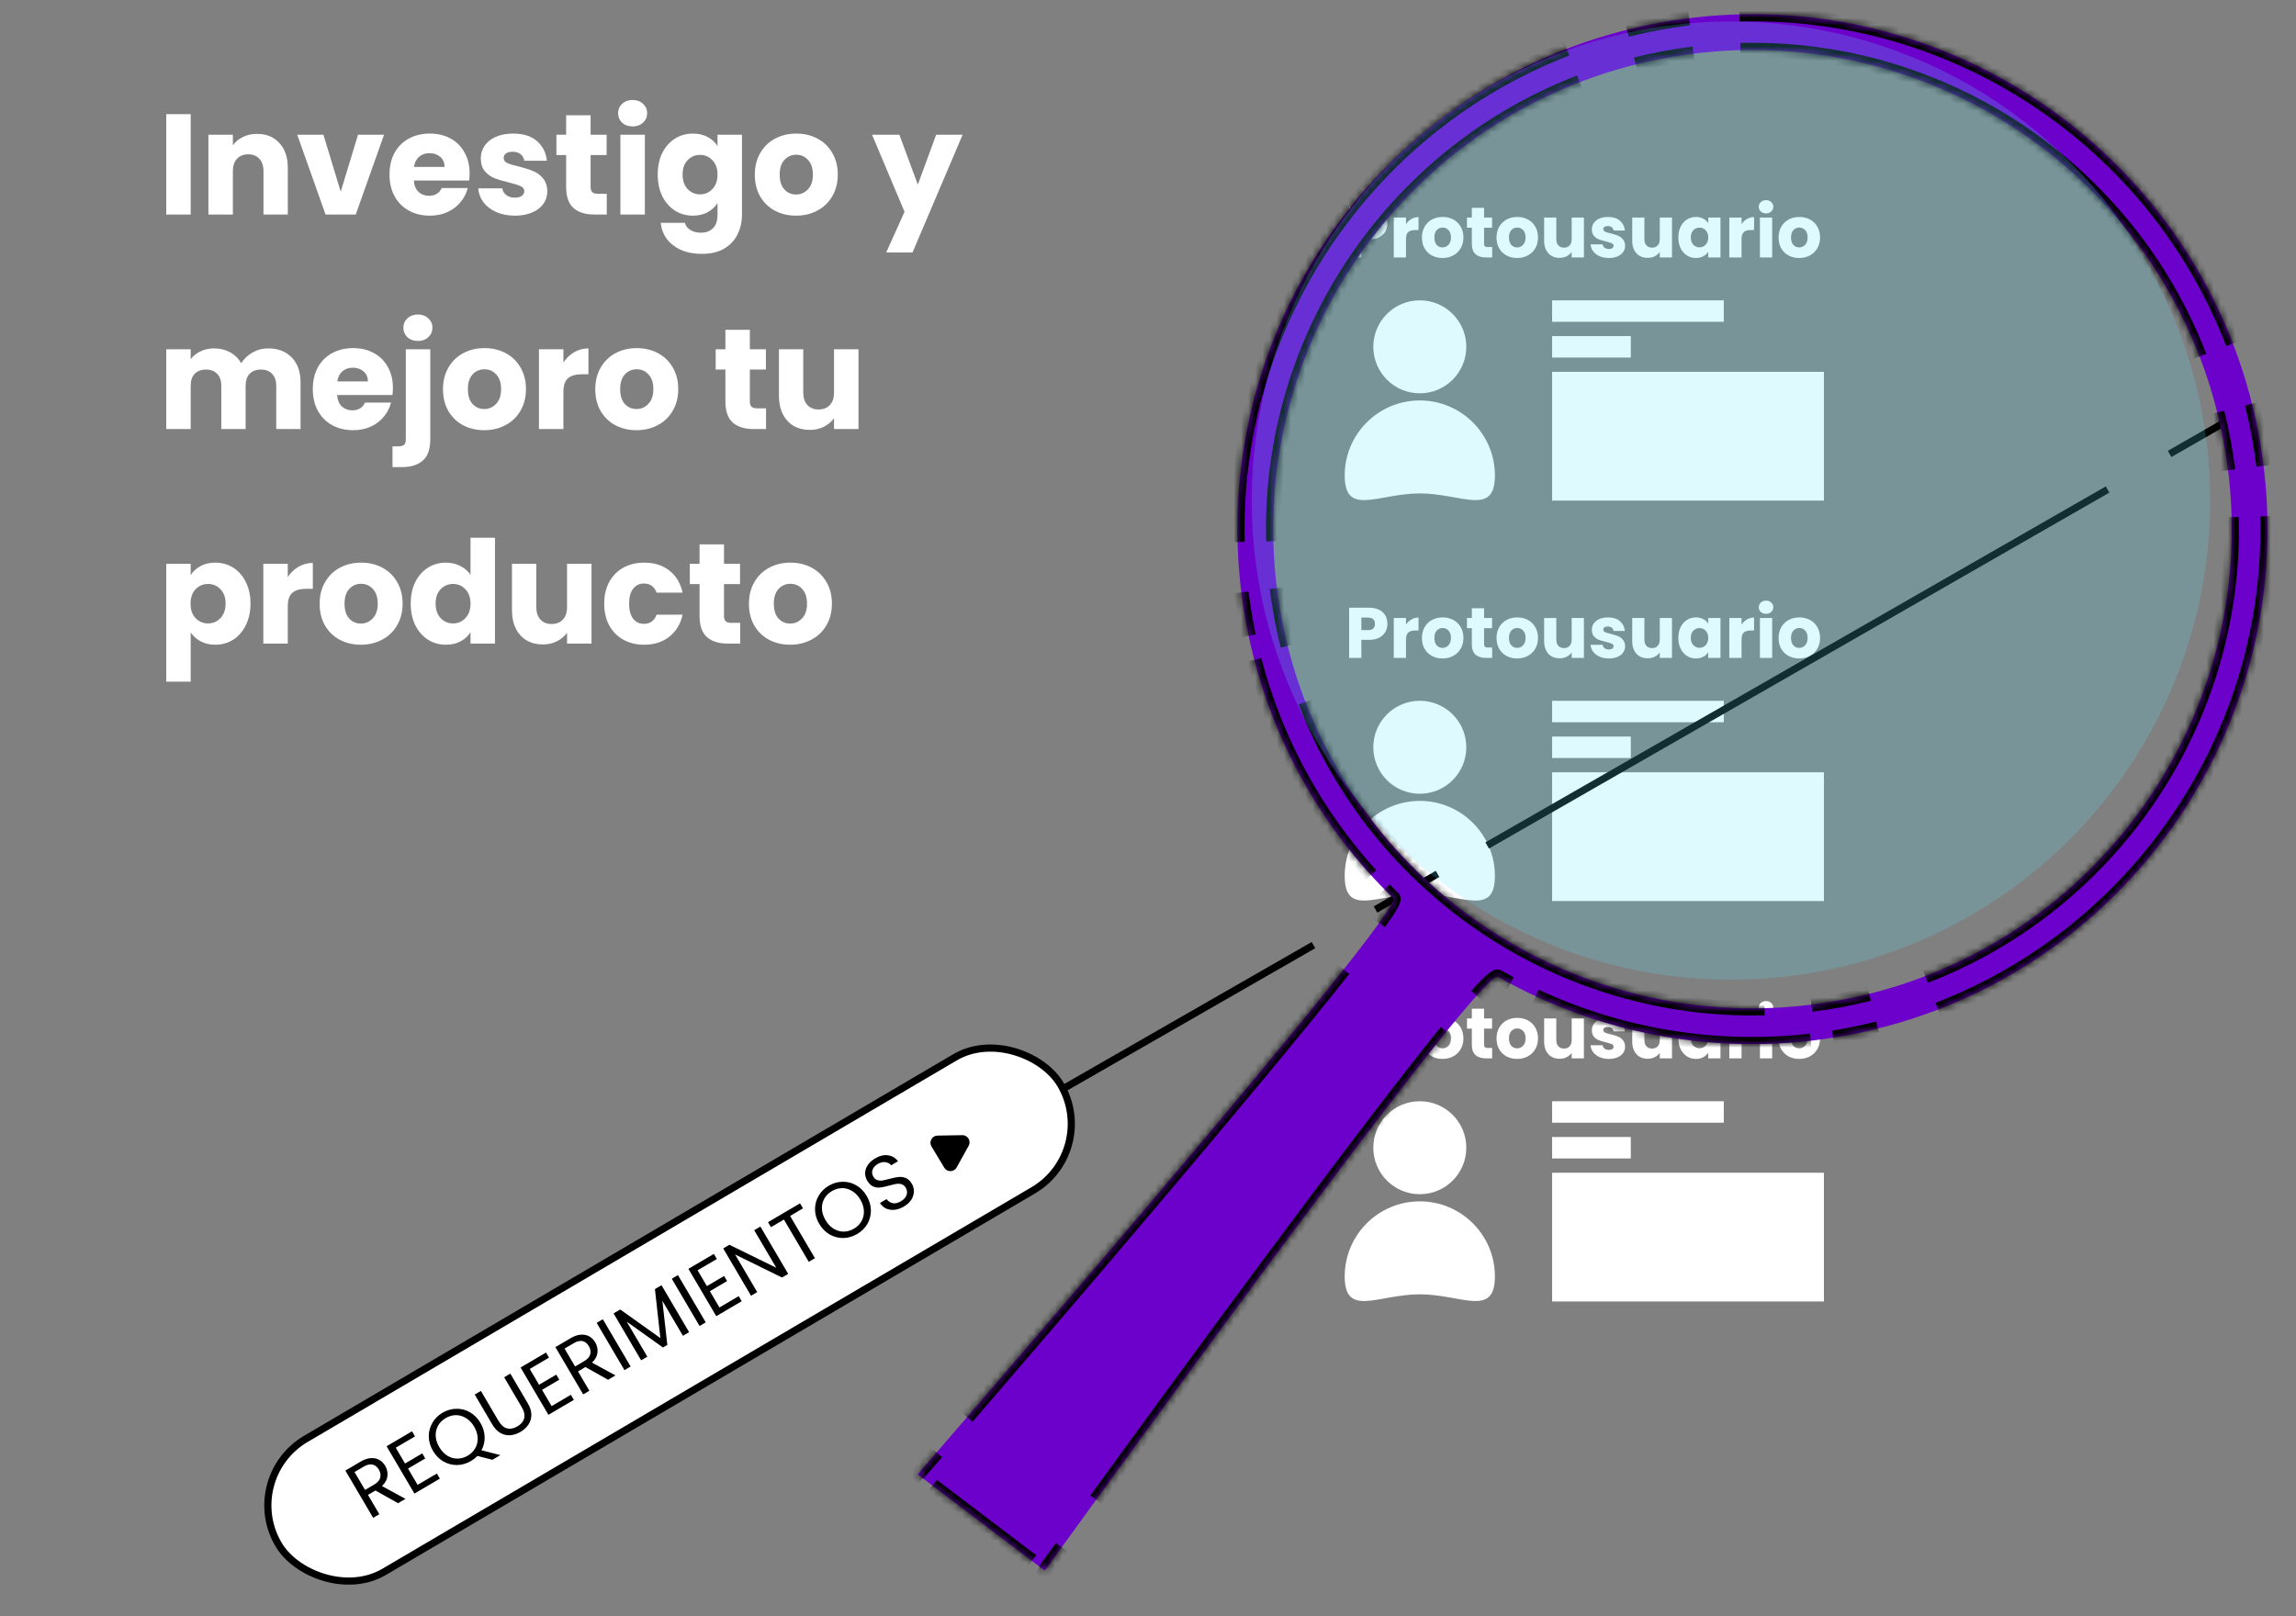 <svg width="321" height="226" viewBox="0 0 321 226" fill="none" xmlns="http://www.w3.org/2000/svg">
<rect x="0" y="0" width="321" height="226" fill="#808080" stroke="none"/>
<circle cx="198.5" cy="48.5" r="6.5" fill="white"/>
<path d="M209 66.5C209 72.299 204.299 69 198.5 69C192.701 69 188 72.299 188 66.5C188 60.701 192.701 56 198.5 56C204.299 56 209 60.701 209 66.5Z" fill="white"/>
<path d="M193.97 31.24C193.97 31.647 193.877 32.02 193.69 32.36C193.503 32.693 193.217 32.963 192.83 33.17C192.443 33.377 191.963 33.48 191.39 33.48H190.33V36H188.62V28.98H191.39C191.95 28.98 192.423 29.077 192.81 29.27C193.197 29.463 193.487 29.73 193.68 30.07C193.873 30.41 193.97 30.8 193.97 31.24ZM191.26 32.12C191.587 32.12 191.83 32.043 191.99 31.89C192.15 31.737 192.23 31.52 192.23 31.24C192.23 30.96 192.15 30.743 191.99 30.59C191.83 30.437 191.587 30.36 191.26 30.36H190.33V32.12H191.26ZM196.57 31.35C196.77 31.043 197.02 30.803 197.32 30.63C197.62 30.45 197.954 30.36 198.32 30.36V32.17H197.85C197.424 32.17 197.104 32.263 196.89 32.45C196.677 32.63 196.57 32.95 196.57 33.41V36H194.86V30.42H196.57V31.35ZM201.678 36.08C201.131 36.08 200.638 35.963 200.198 35.73C199.764 35.497 199.421 35.163 199.168 34.73C198.921 34.297 198.798 33.79 198.798 33.21C198.798 32.637 198.924 32.133 199.178 31.7C199.431 31.26 199.778 30.923 200.218 30.69C200.658 30.457 201.151 30.34 201.698 30.34C202.244 30.34 202.738 30.457 203.178 30.69C203.618 30.923 203.964 31.26 204.218 31.7C204.471 32.133 204.598 32.637 204.598 33.21C204.598 33.783 204.468 34.29 204.208 34.73C203.954 35.163 203.604 35.497 203.158 35.73C202.718 35.963 202.224 36.08 201.678 36.08ZM201.678 34.6C202.004 34.6 202.281 34.48 202.508 34.24C202.741 34 202.858 33.657 202.858 33.21C202.858 32.763 202.744 32.42 202.518 32.18C202.298 31.94 202.024 31.82 201.698 31.82C201.364 31.82 201.088 31.94 200.868 32.18C200.648 32.413 200.538 32.757 200.538 33.21C200.538 33.657 200.644 34 200.858 34.24C201.078 34.48 201.351 34.6 201.678 34.6ZM208.615 34.55V36H207.745C207.125 36 206.641 35.85 206.295 35.55C205.948 35.243 205.775 34.747 205.775 34.06V31.84H205.095V30.42H205.775V29.06H207.485V30.42H208.605V31.84H207.485V34.08C207.485 34.247 207.525 34.367 207.605 34.44C207.685 34.513 207.818 34.55 208.005 34.55H208.615ZM212.107 36.08C211.561 36.08 211.067 35.963 210.627 35.73C210.194 35.497 209.851 35.163 209.597 34.73C209.351 34.297 209.227 33.79 209.227 33.21C209.227 32.637 209.354 32.133 209.607 31.7C209.861 31.26 210.207 30.923 210.647 30.69C211.087 30.457 211.581 30.34 212.127 30.34C212.674 30.34 213.167 30.457 213.607 30.69C214.047 30.923 214.394 31.26 214.647 31.7C214.901 32.133 215.027 32.637 215.027 33.21C215.027 33.783 214.897 34.29 214.637 34.73C214.384 35.163 214.034 35.497 213.587 35.73C213.147 35.963 212.654 36.08 212.107 36.08ZM212.107 34.6C212.434 34.6 212.711 34.48 212.937 34.24C213.171 34 213.287 33.657 213.287 33.21C213.287 32.763 213.174 32.42 212.947 32.18C212.727 31.94 212.454 31.82 212.127 31.82C211.794 31.82 211.517 31.94 211.297 32.18C211.077 32.413 210.967 32.757 210.967 33.21C210.967 33.657 211.074 34 211.287 34.24C211.507 34.48 211.781 34.6 212.107 34.6ZM221.444 30.42V36H219.734V35.24C219.561 35.487 219.324 35.687 219.024 35.84C218.731 35.987 218.404 36.06 218.044 36.06C217.618 36.06 217.241 35.967 216.914 35.78C216.588 35.587 216.334 35.31 216.154 34.95C215.974 34.59 215.884 34.167 215.884 33.68V30.42H217.584V33.45C217.584 33.823 217.681 34.113 217.874 34.32C218.068 34.527 218.328 34.63 218.654 34.63C218.988 34.63 219.251 34.527 219.444 34.32C219.638 34.113 219.734 33.823 219.734 33.45V30.42H221.444ZM224.943 36.08C224.456 36.08 224.023 35.997 223.643 35.83C223.263 35.663 222.963 35.437 222.743 35.15C222.523 34.857 222.399 34.53 222.373 34.17H224.063C224.083 34.363 224.173 34.52 224.333 34.64C224.493 34.76 224.689 34.82 224.923 34.82C225.136 34.82 225.299 34.78 225.413 34.7C225.533 34.613 225.593 34.503 225.593 34.37C225.593 34.21 225.509 34.093 225.343 34.02C225.176 33.94 224.906 33.853 224.533 33.76C224.133 33.667 223.799 33.57 223.533 33.47C223.266 33.363 223.036 33.2 222.843 32.98C222.649 32.753 222.553 32.45 222.553 32.07C222.553 31.75 222.639 31.46 222.813 31.2C222.993 30.933 223.253 30.723 223.593 30.57C223.939 30.417 224.349 30.34 224.823 30.34C225.523 30.34 226.073 30.513 226.473 30.86C226.879 31.207 227.113 31.667 227.173 32.24H225.593C225.566 32.047 225.479 31.893 225.333 31.78C225.193 31.667 225.006 31.61 224.773 31.61C224.573 31.61 224.419 31.65 224.313 31.73C224.206 31.803 224.153 31.907 224.153 32.04C224.153 32.2 224.236 32.32 224.403 32.4C224.576 32.48 224.843 32.56 225.203 32.64C225.616 32.747 225.953 32.853 226.213 32.96C226.473 33.06 226.699 33.227 226.893 33.46C227.093 33.687 227.196 33.993 227.203 34.38C227.203 34.707 227.109 35 226.923 35.26C226.743 35.513 226.479 35.713 226.133 35.86C225.793 36.007 225.396 36.08 224.943 36.08ZM233.759 30.42V36H232.049V35.24C231.876 35.487 231.639 35.687 231.339 35.84C231.046 35.987 230.719 36.06 230.359 36.06C229.932 36.06 229.556 35.967 229.229 35.78C228.902 35.587 228.649 35.31 228.469 34.95C228.289 34.59 228.199 34.167 228.199 33.68V30.42H229.899V33.45C229.899 33.823 229.996 34.113 230.189 34.32C230.382 34.527 230.642 34.63 230.969 34.63C231.302 34.63 231.566 34.527 231.759 34.32C231.952 34.113 232.049 33.823 232.049 33.45V30.42H233.759ZM234.647 33.2C234.647 32.627 234.754 32.123 234.967 31.69C235.187 31.257 235.484 30.923 235.857 30.69C236.231 30.457 236.647 30.34 237.107 30.34C237.501 30.34 237.844 30.42 238.137 30.58C238.437 30.74 238.667 30.95 238.827 31.21V30.42H240.537V36H238.827V35.21C238.661 35.47 238.427 35.68 238.127 35.84C237.834 36 237.491 36.08 237.097 36.08C236.644 36.08 236.231 35.963 235.857 35.73C235.484 35.49 235.187 35.153 234.967 34.72C234.754 34.28 234.647 33.773 234.647 33.2ZM238.827 33.21C238.827 32.783 238.707 32.447 238.467 32.2C238.234 31.953 237.947 31.83 237.607 31.83C237.267 31.83 236.977 31.953 236.737 32.2C236.504 32.44 236.387 32.773 236.387 33.2C236.387 33.627 236.504 33.967 236.737 34.22C236.977 34.467 237.267 34.59 237.607 34.59C237.947 34.59 238.234 34.467 238.467 34.22C238.707 33.973 238.827 33.637 238.827 33.21ZM243.484 31.35C243.684 31.043 243.934 30.803 244.234 30.63C244.534 30.45 244.868 30.36 245.234 30.36V32.17H244.764C244.338 32.17 244.018 32.263 243.804 32.45C243.591 32.63 243.484 32.95 243.484 33.41V36H241.774V30.42H243.484V31.35ZM246.912 29.84C246.612 29.84 246.365 29.753 246.172 29.58C245.985 29.4 245.892 29.18 245.892 28.92C245.892 28.653 245.985 28.433 246.172 28.26C246.365 28.08 246.612 27.99 246.912 27.99C247.205 27.99 247.445 28.08 247.632 28.26C247.825 28.433 247.922 28.653 247.922 28.92C247.922 29.18 247.825 29.4 247.632 29.58C247.445 29.753 247.205 29.84 246.912 29.84ZM247.762 30.42V36H246.052V30.42H247.762ZM251.541 36.08C250.994 36.08 250.501 35.963 250.061 35.73C249.628 35.497 249.284 35.163 249.031 34.73C248.784 34.297 248.661 33.79 248.661 33.21C248.661 32.637 248.788 32.133 249.041 31.7C249.294 31.26 249.641 30.923 250.081 30.69C250.521 30.457 251.014 30.34 251.561 30.34C252.108 30.34 252.601 30.457 253.041 30.69C253.481 30.923 253.828 31.26 254.081 31.7C254.334 32.133 254.461 32.637 254.461 33.21C254.461 33.783 254.331 34.29 254.071 34.73C253.818 35.163 253.468 35.497 253.021 35.73C252.581 35.963 252.088 36.08 251.541 36.08ZM251.541 34.6C251.868 34.6 252.144 34.48 252.371 34.24C252.604 34 252.721 33.657 252.721 33.21C252.721 32.763 252.608 32.42 252.381 32.18C252.161 31.94 251.888 31.82 251.561 31.82C251.228 31.82 250.951 31.94 250.731 32.18C250.511 32.413 250.401 32.757 250.401 33.21C250.401 33.657 250.508 34 250.721 34.24C250.941 34.48 251.214 34.6 251.541 34.6Z" fill="white"/>
<rect x="217" y="42" width="24" height="3" fill="white"/>
<rect x="217" y="47" width="11" height="3" fill="white"/>
<rect x="217" y="52" width="38" height="18" fill="white"/>
<circle cx="198.5" cy="104.5" r="6.5" fill="white"/>
<path d="M209 122.5C209 128.299 204.299 125 198.5 125C192.701 125 188 128.299 188 122.5C188 116.701 192.701 112 198.5 112C204.299 112 209 116.701 209 122.5Z" fill="white"/>
<path d="M193.97 87.24C193.97 87.647 193.877 88.02 193.69 88.36C193.503 88.693 193.217 88.963 192.83 89.17C192.443 89.377 191.963 89.48 191.39 89.48H190.33V92H188.62V84.98H191.39C191.95 84.98 192.423 85.077 192.81 85.27C193.197 85.463 193.487 85.73 193.68 86.07C193.873 86.41 193.97 86.8 193.97 87.24ZM191.26 88.12C191.587 88.12 191.83 88.043 191.99 87.89C192.15 87.737 192.23 87.52 192.23 87.24C192.23 86.96 192.15 86.743 191.99 86.59C191.83 86.437 191.587 86.36 191.26 86.36H190.33V88.12H191.26ZM196.57 87.35C196.77 87.043 197.02 86.803 197.32 86.63C197.62 86.45 197.954 86.36 198.32 86.36V88.17H197.85C197.424 88.17 197.104 88.263 196.89 88.45C196.677 88.63 196.57 88.95 196.57 89.41V92H194.86V86.42H196.57V87.35ZM201.678 92.08C201.131 92.08 200.638 91.963 200.198 91.73C199.764 91.497 199.421 91.163 199.168 90.73C198.921 90.297 198.798 89.79 198.798 89.21C198.798 88.637 198.924 88.133 199.178 87.7C199.431 87.26 199.778 86.923 200.218 86.69C200.658 86.457 201.151 86.34 201.698 86.34C202.244 86.34 202.738 86.457 203.178 86.69C203.618 86.923 203.964 87.26 204.218 87.7C204.471 88.133 204.598 88.637 204.598 89.21C204.598 89.783 204.468 90.29 204.208 90.73C203.954 91.163 203.604 91.497 203.158 91.73C202.718 91.963 202.224 92.08 201.678 92.08ZM201.678 90.6C202.004 90.6 202.281 90.48 202.508 90.24C202.741 90 202.858 89.657 202.858 89.21C202.858 88.763 202.744 88.42 202.518 88.18C202.298 87.94 202.024 87.82 201.698 87.82C201.364 87.82 201.088 87.94 200.868 88.18C200.648 88.413 200.538 88.757 200.538 89.21C200.538 89.657 200.644 90 200.858 90.24C201.078 90.48 201.351 90.6 201.678 90.6ZM208.615 90.55V92H207.745C207.125 92 206.641 91.85 206.295 91.55C205.948 91.243 205.775 90.747 205.775 90.06V87.84H205.095V86.42H205.775V85.06H207.485V86.42H208.605V87.84H207.485V90.08C207.485 90.247 207.525 90.367 207.605 90.44C207.685 90.513 207.818 90.55 208.005 90.55H208.615ZM212.107 92.08C211.561 92.08 211.067 91.963 210.627 91.73C210.194 91.497 209.851 91.163 209.597 90.73C209.351 90.297 209.227 89.79 209.227 89.21C209.227 88.637 209.354 88.133 209.607 87.7C209.861 87.26 210.207 86.923 210.647 86.69C211.087 86.457 211.581 86.34 212.127 86.34C212.674 86.34 213.167 86.457 213.607 86.69C214.047 86.923 214.394 87.26 214.647 87.7C214.901 88.133 215.027 88.637 215.027 89.21C215.027 89.783 214.897 90.29 214.637 90.73C214.384 91.163 214.034 91.497 213.587 91.73C213.147 91.963 212.654 92.08 212.107 92.08ZM212.107 90.6C212.434 90.6 212.711 90.48 212.937 90.24C213.171 90 213.287 89.657 213.287 89.21C213.287 88.763 213.174 88.42 212.947 88.18C212.727 87.94 212.454 87.82 212.127 87.82C211.794 87.82 211.517 87.94 211.297 88.18C211.077 88.413 210.967 88.757 210.967 89.21C210.967 89.657 211.074 90 211.287 90.24C211.507 90.48 211.781 90.6 212.107 90.6ZM221.444 86.42V92H219.734V91.24C219.561 91.487 219.324 91.687 219.024 91.84C218.731 91.987 218.404 92.06 218.044 92.06C217.618 92.06 217.241 91.967 216.914 91.78C216.588 91.587 216.334 91.31 216.154 90.95C215.974 90.59 215.884 90.167 215.884 89.68V86.42H217.584V89.45C217.584 89.823 217.681 90.113 217.874 90.32C218.068 90.527 218.328 90.63 218.654 90.63C218.988 90.63 219.251 90.527 219.444 90.32C219.638 90.113 219.734 89.823 219.734 89.45V86.42H221.444ZM224.943 92.08C224.456 92.08 224.023 91.997 223.643 91.83C223.263 91.663 222.963 91.437 222.743 91.15C222.523 90.857 222.399 90.53 222.373 90.17H224.063C224.083 90.363 224.173 90.52 224.333 90.64C224.493 90.76 224.689 90.82 224.923 90.82C225.136 90.82 225.299 90.78 225.413 90.7C225.533 90.613 225.593 90.503 225.593 90.37C225.593 90.21 225.509 90.093 225.343 90.02C225.176 89.94 224.906 89.853 224.533 89.76C224.133 89.667 223.799 89.57 223.533 89.47C223.266 89.363 223.036 89.2 222.843 88.98C222.649 88.753 222.553 88.45 222.553 88.07C222.553 87.75 222.639 87.46 222.813 87.2C222.993 86.933 223.253 86.723 223.593 86.57C223.939 86.417 224.349 86.34 224.823 86.34C225.523 86.34 226.073 86.513 226.473 86.86C226.879 87.207 227.113 87.667 227.173 88.24H225.593C225.566 88.047 225.479 87.893 225.333 87.78C225.193 87.667 225.006 87.61 224.773 87.61C224.573 87.61 224.419 87.65 224.313 87.73C224.206 87.803 224.153 87.907 224.153 88.04C224.153 88.2 224.236 88.32 224.403 88.4C224.576 88.48 224.843 88.56 225.203 88.64C225.616 88.747 225.953 88.853 226.213 88.96C226.473 89.06 226.699 89.227 226.893 89.46C227.093 89.687 227.196 89.993 227.203 90.38C227.203 90.707 227.109 91 226.923 91.26C226.743 91.513 226.479 91.713 226.133 91.86C225.793 92.007 225.396 92.08 224.943 92.08ZM233.759 86.42V92H232.049V91.24C231.876 91.487 231.639 91.687 231.339 91.84C231.046 91.987 230.719 92.06 230.359 92.06C229.932 92.06 229.556 91.967 229.229 91.78C228.902 91.587 228.649 91.31 228.469 90.95C228.289 90.59 228.199 90.167 228.199 89.68V86.42H229.899V89.45C229.899 89.823 229.996 90.113 230.189 90.32C230.382 90.527 230.642 90.63 230.969 90.63C231.302 90.63 231.566 90.527 231.759 90.32C231.952 90.113 232.049 89.823 232.049 89.45V86.42H233.759ZM234.647 89.2C234.647 88.627 234.754 88.123 234.967 87.69C235.187 87.257 235.484 86.923 235.857 86.69C236.231 86.457 236.647 86.34 237.107 86.34C237.501 86.34 237.844 86.42 238.137 86.58C238.437 86.74 238.667 86.95 238.827 87.21V86.42H240.537V92H238.827V91.21C238.661 91.47 238.427 91.68 238.127 91.84C237.834 92 237.491 92.08 237.097 92.08C236.644 92.08 236.231 91.963 235.857 91.73C235.484 91.49 235.187 91.153 234.967 90.72C234.754 90.28 234.647 89.773 234.647 89.2ZM238.827 89.21C238.827 88.783 238.707 88.447 238.467 88.2C238.234 87.953 237.947 87.83 237.607 87.83C237.267 87.83 236.977 87.953 236.737 88.2C236.504 88.44 236.387 88.773 236.387 89.2C236.387 89.627 236.504 89.967 236.737 90.22C236.977 90.467 237.267 90.59 237.607 90.59C237.947 90.59 238.234 90.467 238.467 90.22C238.707 89.973 238.827 89.637 238.827 89.21ZM243.484 87.35C243.684 87.043 243.934 86.803 244.234 86.63C244.534 86.45 244.868 86.36 245.234 86.36V88.17H244.764C244.338 88.17 244.018 88.263 243.804 88.45C243.591 88.63 243.484 88.95 243.484 89.41V92H241.774V86.42H243.484V87.35ZM246.912 85.84C246.612 85.84 246.365 85.753 246.172 85.58C245.985 85.4 245.892 85.18 245.892 84.92C245.892 84.653 245.985 84.433 246.172 84.26C246.365 84.08 246.612 83.99 246.912 83.99C247.205 83.99 247.445 84.08 247.632 84.26C247.825 84.433 247.922 84.653 247.922 84.92C247.922 85.18 247.825 85.4 247.632 85.58C247.445 85.753 247.205 85.84 246.912 85.84ZM247.762 86.42V92H246.052V86.42H247.762ZM251.541 92.08C250.994 92.08 250.501 91.963 250.061 91.73C249.628 91.497 249.284 91.163 249.031 90.73C248.784 90.297 248.661 89.79 248.661 89.21C248.661 88.637 248.788 88.133 249.041 87.7C249.294 87.26 249.641 86.923 250.081 86.69C250.521 86.457 251.014 86.34 251.561 86.34C252.108 86.34 252.601 86.457 253.041 86.69C253.481 86.923 253.828 87.26 254.081 87.7C254.334 88.133 254.461 88.637 254.461 89.21C254.461 89.783 254.331 90.29 254.071 90.73C253.818 91.163 253.468 91.497 253.021 91.73C252.581 91.963 252.088 92.08 251.541 92.08ZM251.541 90.6C251.868 90.6 252.144 90.48 252.371 90.24C252.604 90 252.721 89.657 252.721 89.21C252.721 88.763 252.608 88.42 252.381 88.18C252.161 87.94 251.888 87.82 251.561 87.82C251.228 87.82 250.951 87.94 250.731 88.18C250.511 88.413 250.401 88.757 250.401 89.21C250.401 89.657 250.508 90 250.721 90.24C250.941 90.48 251.214 90.6 251.541 90.6Z" fill="white"/>
<rect x="217" y="98" width="24" height="3" fill="white"/>
<rect x="217" y="103" width="11" height="3" fill="white"/>
<rect x="217" y="108" width="38" height="18" fill="white"/>
<circle cx="198.5" cy="160.5" r="6.5" fill="white"/>
<path d="M209 178.5C209 184.299 204.299 181 198.5 181C192.701 181 188 184.299 188 178.5C188 172.701 192.701 168 198.5 168C204.299 168 209 172.701 209 178.5Z" fill="white"/>
<path d="M193.97 143.24C193.97 143.647 193.877 144.02 193.69 144.36C193.503 144.693 193.217 144.963 192.83 145.17C192.443 145.377 191.963 145.48 191.39 145.48H190.33V148H188.62V140.98H191.39C191.95 140.98 192.423 141.077 192.81 141.27C193.197 141.463 193.487 141.73 193.68 142.07C193.873 142.41 193.97 142.8 193.97 143.24ZM191.26 144.12C191.587 144.12 191.83 144.043 191.99 143.89C192.15 143.737 192.23 143.52 192.23 143.24C192.23 142.96 192.15 142.743 191.99 142.59C191.83 142.437 191.587 142.36 191.26 142.36H190.33V144.12H191.26ZM196.57 143.35C196.77 143.043 197.02 142.803 197.32 142.63C197.62 142.45 197.954 142.36 198.32 142.36V144.17H197.85C197.424 144.17 197.104 144.263 196.89 144.45C196.677 144.63 196.57 144.95 196.57 145.41V148H194.86V142.42H196.57V143.35ZM201.678 148.08C201.131 148.08 200.638 147.963 200.198 147.73C199.764 147.497 199.421 147.163 199.168 146.73C198.921 146.297 198.798 145.79 198.798 145.21C198.798 144.637 198.924 144.133 199.178 143.7C199.431 143.26 199.778 142.923 200.218 142.69C200.658 142.457 201.151 142.34 201.698 142.34C202.244 142.34 202.738 142.457 203.178 142.69C203.618 142.923 203.964 143.26 204.218 143.7C204.471 144.133 204.598 144.637 204.598 145.21C204.598 145.783 204.468 146.29 204.208 146.73C203.954 147.163 203.604 147.497 203.158 147.73C202.718 147.963 202.224 148.08 201.678 148.08ZM201.678 146.6C202.004 146.6 202.281 146.48 202.508 146.24C202.741 146 202.858 145.657 202.858 145.21C202.858 144.763 202.744 144.42 202.518 144.18C202.298 143.94 202.024 143.82 201.698 143.82C201.364 143.82 201.088 143.94 200.868 144.18C200.648 144.413 200.538 144.757 200.538 145.21C200.538 145.657 200.644 146 200.858 146.24C201.078 146.48 201.351 146.6 201.678 146.6ZM208.615 146.55V148H207.745C207.125 148 206.641 147.85 206.295 147.55C205.948 147.243 205.775 146.747 205.775 146.06V143.84H205.095V142.42H205.775V141.06H207.485V142.42H208.605V143.84H207.485V146.08C207.485 146.247 207.525 146.367 207.605 146.44C207.685 146.513 207.818 146.55 208.005 146.55H208.615ZM212.107 148.08C211.561 148.08 211.067 147.963 210.627 147.73C210.194 147.497 209.851 147.163 209.597 146.73C209.351 146.297 209.227 145.79 209.227 145.21C209.227 144.637 209.354 144.133 209.607 143.7C209.861 143.26 210.207 142.923 210.647 142.69C211.087 142.457 211.581 142.34 212.127 142.34C212.674 142.34 213.167 142.457 213.607 142.69C214.047 142.923 214.394 143.26 214.647 143.7C214.901 144.133 215.027 144.637 215.027 145.21C215.027 145.783 214.897 146.29 214.637 146.73C214.384 147.163 214.034 147.497 213.587 147.73C213.147 147.963 212.654 148.08 212.107 148.08ZM212.107 146.6C212.434 146.6 212.711 146.48 212.937 146.24C213.171 146 213.287 145.657 213.287 145.21C213.287 144.763 213.174 144.42 212.947 144.18C212.727 143.94 212.454 143.82 212.127 143.82C211.794 143.82 211.517 143.94 211.297 144.18C211.077 144.413 210.967 144.757 210.967 145.21C210.967 145.657 211.074 146 211.287 146.24C211.507 146.48 211.781 146.6 212.107 146.6ZM221.444 142.42V148H219.734V147.24C219.561 147.487 219.324 147.687 219.024 147.84C218.731 147.987 218.404 148.06 218.044 148.06C217.618 148.06 217.241 147.967 216.914 147.78C216.588 147.587 216.334 147.31 216.154 146.95C215.974 146.59 215.884 146.167 215.884 145.68V142.42H217.584V145.45C217.584 145.823 217.681 146.113 217.874 146.32C218.068 146.527 218.328 146.63 218.654 146.63C218.988 146.63 219.251 146.527 219.444 146.32C219.638 146.113 219.734 145.823 219.734 145.45V142.42H221.444ZM224.943 148.08C224.456 148.08 224.023 147.997 223.643 147.83C223.263 147.663 222.963 147.437 222.743 147.15C222.523 146.857 222.399 146.53 222.373 146.17H224.063C224.083 146.363 224.173 146.52 224.333 146.64C224.493 146.76 224.689 146.82 224.923 146.82C225.136 146.82 225.299 146.78 225.413 146.7C225.533 146.613 225.593 146.503 225.593 146.37C225.593 146.21 225.509 146.093 225.343 146.02C225.176 145.94 224.906 145.853 224.533 145.76C224.133 145.667 223.799 145.57 223.533 145.47C223.266 145.363 223.036 145.2 222.843 144.98C222.649 144.753 222.553 144.45 222.553 144.07C222.553 143.75 222.639 143.46 222.813 143.2C222.993 142.933 223.253 142.723 223.593 142.57C223.939 142.417 224.349 142.34 224.823 142.34C225.523 142.34 226.073 142.513 226.473 142.86C226.879 143.207 227.113 143.667 227.173 144.24H225.593C225.566 144.047 225.479 143.893 225.333 143.78C225.193 143.667 225.006 143.61 224.773 143.61C224.573 143.61 224.419 143.65 224.313 143.73C224.206 143.803 224.153 143.907 224.153 144.04C224.153 144.2 224.236 144.32 224.403 144.4C224.576 144.48 224.843 144.56 225.203 144.64C225.616 144.747 225.953 144.853 226.213 144.96C226.473 145.06 226.699 145.227 226.893 145.46C227.093 145.687 227.196 145.993 227.203 146.38C227.203 146.707 227.109 147 226.923 147.26C226.743 147.513 226.479 147.713 226.133 147.86C225.793 148.007 225.396 148.08 224.943 148.08ZM233.759 142.42V148H232.049V147.24C231.876 147.487 231.639 147.687 231.339 147.84C231.046 147.987 230.719 148.06 230.359 148.06C229.932 148.06 229.556 147.967 229.229 147.78C228.902 147.587 228.649 147.31 228.469 146.95C228.289 146.59 228.199 146.167 228.199 145.68V142.42H229.899V145.45C229.899 145.823 229.996 146.113 230.189 146.32C230.382 146.527 230.642 146.63 230.969 146.63C231.302 146.63 231.566 146.527 231.759 146.32C231.952 146.113 232.049 145.823 232.049 145.45V142.42H233.759ZM234.647 145.2C234.647 144.627 234.754 144.123 234.967 143.69C235.187 143.257 235.484 142.923 235.857 142.69C236.231 142.457 236.647 142.34 237.107 142.34C237.501 142.34 237.844 142.42 238.137 142.58C238.437 142.74 238.667 142.95 238.827 143.21V142.42H240.537V148H238.827V147.21C238.661 147.47 238.427 147.68 238.127 147.84C237.834 148 237.491 148.08 237.097 148.08C236.644 148.08 236.231 147.963 235.857 147.73C235.484 147.49 235.187 147.153 234.967 146.72C234.754 146.28 234.647 145.773 234.647 145.2ZM238.827 145.21C238.827 144.783 238.707 144.447 238.467 144.2C238.234 143.953 237.947 143.83 237.607 143.83C237.267 143.83 236.977 143.953 236.737 144.2C236.504 144.44 236.387 144.773 236.387 145.2C236.387 145.627 236.504 145.967 236.737 146.22C236.977 146.467 237.267 146.59 237.607 146.59C237.947 146.59 238.234 146.467 238.467 146.22C238.707 145.973 238.827 145.637 238.827 145.21ZM243.484 143.35C243.684 143.043 243.934 142.803 244.234 142.63C244.534 142.45 244.868 142.36 245.234 142.36V144.17H244.764C244.338 144.17 244.018 144.263 243.804 144.45C243.591 144.63 243.484 144.95 243.484 145.41V148H241.774V142.42H243.484V143.35ZM246.912 141.84C246.612 141.84 246.365 141.753 246.172 141.58C245.985 141.4 245.892 141.18 245.892 140.92C245.892 140.653 245.985 140.433 246.172 140.26C246.365 140.08 246.612 139.99 246.912 139.99C247.205 139.99 247.445 140.08 247.632 140.26C247.825 140.433 247.922 140.653 247.922 140.92C247.922 141.18 247.825 141.4 247.632 141.58C247.445 141.753 247.205 141.84 246.912 141.84ZM247.762 142.42V148H246.052V142.42H247.762ZM251.541 148.08C250.994 148.08 250.501 147.963 250.061 147.73C249.628 147.497 249.284 147.163 249.031 146.73C248.784 146.297 248.661 145.79 248.661 145.21C248.661 144.637 248.788 144.133 249.041 143.7C249.294 143.26 249.641 142.923 250.081 142.69C250.521 142.457 251.014 142.34 251.561 142.34C252.108 142.34 252.601 142.457 253.041 142.69C253.481 142.923 253.828 143.26 254.081 143.7C254.334 144.133 254.461 144.637 254.461 145.21C254.461 145.783 254.331 146.29 254.071 146.73C253.818 147.163 253.468 147.497 253.021 147.73C252.581 147.963 252.088 148.08 251.541 148.08ZM251.541 146.6C251.868 146.6 252.144 146.48 252.371 146.24C252.604 146 252.721 145.657 252.721 145.21C252.721 144.763 252.608 144.42 252.381 144.18C252.161 143.94 251.888 143.82 251.561 143.82C251.228 143.82 250.951 143.94 250.731 144.18C250.511 144.413 250.401 144.757 250.401 145.21C250.401 145.657 250.508 146 250.721 146.24C250.941 146.48 251.214 146.6 251.541 146.6Z" fill="white"/>
<rect x="217" y="154" width="24" height="3" fill="white"/>
<rect x="217" y="159" width="11" height="3" fill="white"/>
<rect x="217" y="164" width="38" height="18" fill="white"/>
<path d="M312 58.5L78.5 192.5" stroke="black" stroke-dasharray="10 10 100 8"/>
<rect x="33.469" y="206.675" width="126.848" height="21.579" rx="10.789" transform="rotate(-30.451 33.469 206.675)" fill="white"/>
<path d="M55.65 210.211L52.487 208.434L51.444 209.047L53.033 211.75L52.17 212.257L48.285 205.647L50.418 204.393C50.918 204.099 51.388 203.938 51.83 203.908C52.278 203.874 52.673 203.952 53.014 204.143C53.356 204.333 53.637 204.615 53.856 204.988C54.123 205.443 54.227 205.923 54.166 206.426C54.111 206.926 53.855 207.388 53.397 207.81L56.684 209.603L55.65 210.211ZM51.037 208.355L52.308 207.608C52.776 207.333 53.06 207.013 53.16 206.648C53.256 206.276 53.191 205.898 52.965 205.512C52.734 205.12 52.439 204.885 52.078 204.808C51.724 204.727 51.31 204.826 50.836 205.104L49.566 205.851L51.037 208.355ZM55.329 202.45L56.628 204.66L59.037 203.244L59.455 203.955L57.046 205.371L58.384 207.647L61.077 206.063L61.495 206.775L57.94 208.865L54.048 202.246L57.604 200.156L58.023 200.867L55.329 202.45ZM68.838 204.142L66.745 203.599C66.475 203.877 66.172 204.115 65.837 204.312C65.224 204.672 64.581 204.859 63.907 204.872C63.231 204.878 62.593 204.713 61.995 204.375C61.4 204.028 60.912 203.532 60.533 202.887C60.154 202.242 59.959 201.578 59.949 200.895C59.942 200.202 60.107 199.565 60.446 198.983C60.78 198.395 61.254 197.921 61.868 197.56C62.487 197.196 63.135 197.01 63.812 197.004C64.485 196.991 65.117 197.155 65.709 197.496C66.301 197.837 66.788 198.334 67.171 198.985C67.543 199.617 67.738 200.268 67.757 200.937C67.777 201.606 67.628 202.229 67.312 202.806L69.957 203.485L68.838 204.142ZM61.415 202.369C61.724 202.893 62.099 203.293 62.542 203.569C62.991 203.841 63.462 203.977 63.955 203.976C64.454 203.972 64.935 203.834 65.396 203.563C65.858 203.291 66.209 202.94 66.449 202.51C66.696 202.076 66.806 201.598 66.781 201.077C66.762 200.553 66.598 200.028 66.289 199.503C65.977 198.972 65.598 198.574 65.153 198.308C64.71 198.033 64.242 197.895 63.749 197.896C63.256 197.896 62.776 198.034 62.308 198.309C61.84 198.584 61.486 198.937 61.246 199.367C61.005 199.798 60.895 200.276 60.914 200.8C60.936 201.315 61.103 201.838 61.415 202.369ZM67.233 194.508L69.691 198.69C70.037 199.278 70.436 199.63 70.887 199.748C71.345 199.861 71.83 199.767 72.343 199.466C72.848 199.169 73.16 198.794 73.277 198.343C73.4 197.887 73.29 197.366 72.944 196.778L70.485 192.596L71.348 192.089L73.801 196.261C74.125 196.811 74.287 197.341 74.289 197.85C74.287 198.353 74.15 198.808 73.879 199.214C73.613 199.617 73.247 199.956 72.779 200.231C72.311 200.506 71.834 200.663 71.347 200.703C70.866 200.738 70.405 200.635 69.965 200.392C69.527 200.139 69.146 199.738 68.823 199.188L66.37 195.015L67.233 194.508ZM74.063 191.437L75.362 193.646L77.771 192.23L78.189 192.941L75.78 194.357L77.118 196.633L79.811 195.05L80.23 195.761L76.674 197.852L72.782 191.233L76.338 189.142L76.756 189.853L74.063 191.437ZM85.015 192.948L81.852 191.17L80.809 191.784L82.398 194.486L81.535 194.994L77.65 188.384L79.783 187.13C80.283 186.836 80.753 186.674 81.195 186.644C81.643 186.611 82.038 186.689 82.379 186.879C82.721 187.07 83.002 187.352 83.221 187.725C83.488 188.18 83.592 188.659 83.531 189.163C83.476 189.663 83.219 190.124 82.762 190.547L86.049 192.34L85.015 192.948ZM80.402 191.091L81.673 190.344C82.141 190.069 82.425 189.749 82.525 189.384C82.621 189.013 82.556 188.634 82.329 188.249C82.099 187.857 81.804 187.622 81.443 187.545C81.09 187.463 80.675 187.562 80.201 187.841L78.931 188.588L80.402 191.091ZM84.282 184.485L88.167 191.095L87.305 191.602L83.419 184.992L84.282 184.485ZM92.485 179.727L96.342 186.289L95.48 186.796L92.603 181.903L93.298 188.078L92.692 188.435L87.619 184.82L90.501 189.723L89.638 190.23L85.78 183.668L86.71 183.122L92.326 187.119L91.565 180.267L92.485 179.727ZM94.783 178.311L98.669 184.921L97.806 185.428L93.92 178.819L94.783 178.311ZM97.529 177.641L98.828 179.851L101.237 178.435L101.655 179.146L99.246 180.562L100.584 182.838L103.277 181.255L103.695 181.966L100.139 184.056L96.248 177.437L99.804 175.347L100.222 176.058L97.529 177.641ZM110.198 178.143L109.335 178.65L102.77 175.428L105.864 180.691L105.001 181.198L101.11 174.579L101.973 174.072L108.532 177.285L105.444 172.032L106.307 171.524L110.198 178.143ZM111.851 168.277L112.264 168.979L110.462 170.038L113.935 175.946L113.072 176.453L109.599 170.546L107.788 171.61L107.375 170.909L111.851 168.277ZM119.835 172.567C119.221 172.928 118.578 173.114 117.905 173.127C117.229 173.134 116.591 172.968 115.993 172.631C115.397 172.283 114.91 171.787 114.531 171.142C114.152 170.498 113.957 169.834 113.947 169.151C113.939 168.458 114.105 167.82 114.443 167.238C114.778 166.65 115.252 166.176 115.865 165.815C116.485 165.451 117.133 165.266 117.81 165.259C118.483 165.246 119.115 165.411 119.707 165.752C120.299 166.093 120.786 166.589 121.169 167.24C121.552 167.891 121.748 168.558 121.759 169.241C121.769 169.924 121.606 170.56 121.272 171.148C120.933 171.73 120.454 172.203 119.835 172.567ZM119.394 171.818C119.856 171.547 120.207 171.196 120.447 170.765C120.694 170.331 120.804 169.853 120.779 169.333C120.759 168.808 120.596 168.283 120.287 167.759C119.975 167.228 119.596 166.829 119.151 166.564C118.708 166.288 118.24 166.15 117.747 166.151C117.254 166.152 116.774 166.29 116.306 166.565C115.838 166.84 115.484 167.192 115.244 167.623C115.003 168.053 114.893 168.531 114.912 169.056C114.934 169.57 115.101 170.093 115.413 170.624C115.721 171.149 116.097 171.549 116.54 171.824C116.989 172.096 117.46 172.232 117.953 172.231C118.452 172.227 118.933 172.089 119.394 171.818ZM126.388 168.714C125.952 168.971 125.516 169.125 125.079 169.178C124.644 169.221 124.249 169.164 123.894 169.007C123.534 168.844 123.245 168.584 123.027 168.228L123.947 167.687C124.161 167.978 124.441 168.166 124.789 168.251C125.139 168.326 125.529 168.237 125.959 167.984C126.37 167.742 126.633 167.452 126.748 167.112C126.866 166.762 126.83 166.426 126.64 166.104C126.491 165.851 126.301 165.686 126.069 165.61C125.837 165.534 125.593 165.516 125.336 165.556C125.079 165.597 124.745 165.673 124.336 165.787C123.833 165.929 123.415 166.022 123.082 166.064C122.756 166.103 122.428 166.058 122.097 165.929C121.769 165.79 121.484 165.515 121.242 165.104C121.03 164.744 120.934 164.371 120.954 163.985C120.974 163.599 121.104 163.234 121.343 162.889C121.589 162.54 121.927 162.239 122.357 161.986C122.976 161.622 123.573 161.48 124.147 161.559C124.728 161.635 125.194 161.914 125.545 162.396L124.597 162.954C124.417 162.719 124.154 162.576 123.808 162.524C123.459 162.465 123.092 162.55 122.706 162.776C122.346 162.988 122.108 163.256 121.992 163.579C121.872 163.896 121.91 164.222 122.107 164.558C122.249 164.798 122.43 164.955 122.652 165.028C122.88 165.098 123.117 165.117 123.361 165.084C123.608 165.041 123.941 164.964 124.361 164.853C124.868 164.717 125.289 164.631 125.625 164.595C125.958 164.552 126.291 164.599 126.626 164.734C126.957 164.863 127.245 165.136 127.49 165.553C127.68 165.875 127.773 166.229 127.769 166.614C127.766 166.998 127.649 167.378 127.418 167.752C127.187 168.126 126.844 168.447 126.388 168.714Z" fill="black"/>
<path d="M130.23 160.319C129.834 159.659 130.3 158.818 131.07 158.804L134.533 158.744C135.303 158.73 135.799 159.555 135.425 160.229L133.746 163.258C133.373 163.932 132.411 163.948 132.014 163.289L130.23 160.319Z" fill="black"/>
<rect x="33.469" y="206.675" width="126.848" height="21.579" rx="10.789" transform="rotate(-30.451 33.469 206.675)" stroke="black"/>
<path d="M26.66 15.96V30H23.24V15.96H26.66ZM35.938 18.72C37.245 18.72 38.285 19.147 39.058 20C39.845 20.84 40.238 22 40.238 23.48V30H36.838V23.94C36.838 23.193 36.645 22.613 36.258 22.2C35.872 21.787 35.352 21.58 34.698 21.58C34.045 21.58 33.525 21.787 33.138 22.2C32.752 22.613 32.558 23.193 32.558 23.94V30H29.138V18.84H32.558V20.32C32.905 19.827 33.372 19.44 33.958 19.16C34.545 18.867 35.205 18.72 35.938 18.72ZM47.635 26.8L50.055 18.84H53.695L49.735 30H45.515L41.555 18.84H45.215L47.635 26.8ZM65.654 24.24C65.654 24.56 65.635 24.893 65.594 25.24H57.855C57.908 25.933 58.128 26.467 58.514 26.84C58.914 27.2 59.401 27.38 59.974 27.38C60.828 27.38 61.421 27.02 61.755 26.3H65.394C65.208 27.033 64.868 27.693 64.374 28.28C63.895 28.867 63.288 29.327 62.554 29.66C61.821 29.993 61.001 30.16 60.094 30.16C59.001 30.16 58.028 29.927 57.175 29.46C56.321 28.993 55.654 28.327 55.175 27.46C54.694 26.593 54.455 25.58 54.455 24.42C54.455 23.26 54.688 22.247 55.154 21.38C55.635 20.513 56.301 19.847 57.154 19.38C58.008 18.913 58.988 18.68 60.094 18.68C61.175 18.68 62.135 18.907 62.974 19.36C63.815 19.813 64.468 20.46 64.934 21.3C65.415 22.14 65.654 23.12 65.654 24.24ZM62.154 23.34C62.154 22.753 61.955 22.287 61.554 21.94C61.154 21.593 60.654 21.42 60.054 21.42C59.481 21.42 58.995 21.587 58.594 21.92C58.208 22.253 57.968 22.727 57.874 23.34H62.154ZM71.999 30.16C71.025 30.16 70.159 29.993 69.399 29.66C68.639 29.327 68.039 28.873 67.599 28.3C67.159 27.713 66.912 27.06 66.859 26.34H70.239C70.279 26.727 70.459 27.04 70.779 27.28C71.099 27.52 71.492 27.64 71.959 27.64C72.385 27.64 72.712 27.56 72.939 27.4C73.179 27.227 73.299 27.007 73.299 26.74C73.299 26.42 73.132 26.187 72.799 26.04C72.465 25.88 71.925 25.707 71.179 25.52C70.379 25.333 69.712 25.14 69.179 24.94C68.645 24.727 68.185 24.4 67.799 23.96C67.412 23.507 67.219 22.9 67.219 22.14C67.219 21.5 67.392 20.92 67.739 20.4C68.099 19.867 68.619 19.447 69.299 19.14C69.992 18.833 70.812 18.68 71.759 18.68C73.159 18.68 74.259 19.027 75.059 19.72C75.872 20.413 76.339 21.333 76.459 22.48H73.299C73.245 22.093 73.072 21.787 72.779 21.56C72.499 21.333 72.125 21.22 71.659 21.22C71.259 21.22 70.952 21.3 70.739 21.46C70.525 21.607 70.419 21.813 70.419 22.08C70.419 22.4 70.585 22.64 70.919 22.8C71.265 22.96 71.799 23.12 72.519 23.28C73.345 23.493 74.019 23.707 74.539 23.92C75.059 24.12 75.512 24.453 75.899 24.92C76.299 25.373 76.505 25.987 76.519 26.76C76.519 27.413 76.332 28 75.959 28.52C75.599 29.027 75.072 29.427 74.379 29.72C73.699 30.013 72.905 30.16 71.999 30.16ZM84.831 27.1V30H83.091C81.851 30 80.884 29.7 80.191 29.1C79.498 28.487 79.151 27.493 79.151 26.12V21.68H77.791V18.84H79.151V16.12H82.571V18.84H84.811V21.68H82.571V26.16C82.571 26.493 82.651 26.733 82.811 26.88C82.971 27.027 83.238 27.1 83.611 27.1H84.831ZM88.456 17.68C87.856 17.68 87.363 17.507 86.976 17.16C86.603 16.8 86.416 16.36 86.416 15.84C86.416 15.307 86.603 14.867 86.976 14.52C87.363 14.16 87.856 13.98 88.456 13.98C89.043 13.98 89.523 14.16 89.896 14.52C90.283 14.867 90.476 15.307 90.476 15.84C90.476 16.36 90.283 16.8 89.896 17.16C89.523 17.507 89.043 17.68 88.456 17.68ZM90.156 18.84V30H86.736V18.84H90.156ZM96.874 18.68C97.661 18.68 98.348 18.84 98.934 19.16C99.534 19.48 99.995 19.9 100.315 20.42V18.84H103.735V29.98C103.735 31.007 103.528 31.933 103.115 32.76C102.715 33.6 102.095 34.267 101.255 34.76C100.428 35.253 99.394 35.5 98.154 35.5C96.501 35.5 95.161 35.107 94.135 34.32C93.108 33.547 92.521 32.493 92.374 31.16H95.754C95.861 31.587 96.115 31.92 96.514 32.16C96.915 32.413 97.408 32.54 97.995 32.54C98.701 32.54 99.261 32.333 99.674 31.92C100.101 31.52 100.315 30.873 100.315 29.98V28.4C99.981 28.92 99.521 29.347 98.934 29.68C98.348 30 97.661 30.16 96.874 30.16C95.954 30.16 95.121 29.927 94.374 29.46C93.628 28.98 93.034 28.307 92.594 27.44C92.168 26.56 91.954 25.547 91.954 24.4C91.954 23.253 92.168 22.247 92.594 21.38C93.034 20.513 93.628 19.847 94.374 19.38C95.121 18.913 95.954 18.68 96.874 18.68ZM100.315 24.42C100.315 23.567 100.075 22.893 99.594 22.4C99.128 21.907 98.555 21.66 97.874 21.66C97.195 21.66 96.615 21.907 96.135 22.4C95.668 22.88 95.434 23.547 95.434 24.4C95.434 25.253 95.668 25.933 96.135 26.44C96.615 26.933 97.195 27.18 97.874 27.18C98.555 27.18 99.128 26.933 99.594 26.44C100.075 25.947 100.315 25.273 100.315 24.42ZM111.289 30.16C110.195 30.16 109.209 29.927 108.329 29.46C107.462 28.993 106.775 28.327 106.269 27.46C105.775 26.593 105.529 25.58 105.529 24.42C105.529 23.273 105.782 22.267 106.289 21.4C106.795 20.52 107.489 19.847 108.369 19.38C109.249 18.913 110.235 18.68 111.329 18.68C112.422 18.68 113.409 18.913 114.289 19.38C115.169 19.847 115.862 20.52 116.369 21.4C116.875 22.267 117.129 23.273 117.129 24.42C117.129 25.567 116.869 26.58 116.349 27.46C115.842 28.327 115.142 28.993 114.249 29.46C113.369 29.927 112.382 30.16 111.289 30.16ZM111.289 27.2C111.942 27.2 112.495 26.96 112.949 26.48C113.415 26 113.649 25.313 113.649 24.42C113.649 23.527 113.422 22.84 112.969 22.36C112.529 21.88 111.982 21.64 111.329 21.64C110.662 21.64 110.109 21.88 109.669 22.36C109.229 22.827 109.009 23.513 109.009 24.42C109.009 25.313 109.222 26 109.649 26.48C110.089 26.96 110.635 27.2 111.289 27.2ZM134.581 18.84L127.581 35.3H123.901L126.461 29.62L121.921 18.84H125.741L128.321 25.82L130.881 18.84H134.581ZM37.48 48.72C38.867 48.72 39.967 49.14 40.78 49.98C41.607 50.82 42.02 51.987 42.02 53.48V60H38.62V53.94C38.62 53.22 38.427 52.667 38.04 52.28C37.667 51.88 37.147 51.68 36.48 51.68C35.813 51.68 35.287 51.88 34.9 52.28C34.527 52.667 34.34 53.22 34.34 53.94V60H30.94V53.94C30.94 53.22 30.747 52.667 30.36 52.28C29.987 51.88 29.467 51.68 28.8 51.68C28.133 51.68 27.607 51.88 27.22 52.28C26.847 52.667 26.66 53.22 26.66 53.94V60H23.24V48.84H26.66V50.24C27.007 49.773 27.46 49.407 28.02 49.14C28.58 48.86 29.213 48.72 29.92 48.72C30.76 48.72 31.507 48.9 32.16 49.26C32.827 49.62 33.347 50.133 33.72 50.8C34.107 50.187 34.633 49.687 35.3 49.3C35.967 48.913 36.693 48.72 37.48 48.72ZM54.932 54.24C54.932 54.56 54.912 54.893 54.872 55.24H47.132C47.185 55.933 47.405 56.467 47.792 56.84C48.192 57.2 48.678 57.38 49.252 57.38C50.105 57.38 50.699 57.02 51.032 56.3H54.672C54.485 57.033 54.145 57.693 53.652 58.28C53.172 58.867 52.565 59.327 51.832 59.66C51.099 59.993 50.279 60.16 49.372 60.16C48.279 60.16 47.305 59.927 46.452 59.46C45.599 58.993 44.932 58.327 44.452 57.46C43.972 56.593 43.732 55.58 43.732 54.42C43.732 53.26 43.965 52.247 44.432 51.38C44.912 50.513 45.578 49.847 46.432 49.38C47.285 48.913 48.265 48.68 49.372 48.68C50.452 48.68 51.412 48.907 52.252 49.36C53.092 49.813 53.745 50.46 54.212 51.3C54.692 52.14 54.932 53.12 54.932 54.24ZM51.432 53.34C51.432 52.753 51.232 52.287 50.832 51.94C50.432 51.593 49.932 51.42 49.332 51.42C48.758 51.42 48.272 51.587 47.872 51.92C47.485 52.253 47.245 52.727 47.152 53.34H51.432ZM58.436 47.68C57.836 47.68 57.343 47.507 56.956 47.16C56.583 46.8 56.396 46.36 56.396 45.84C56.396 45.307 56.583 44.867 56.956 44.52C57.343 44.16 57.836 43.98 58.436 43.98C59.023 43.98 59.503 44.16 59.876 44.52C60.263 44.867 60.456 45.307 60.456 45.84C60.456 46.36 60.263 46.8 59.876 47.16C59.503 47.507 59.023 47.68 58.436 47.68ZM60.156 61.44C60.156 62.813 59.809 63.8 59.116 64.4C58.423 65.013 57.456 65.32 56.216 65.32H54.876V62.42H55.696C56.069 62.42 56.336 62.347 56.496 62.2C56.656 62.053 56.736 61.813 56.736 61.48V48.84H60.156V61.44ZM67.695 60.16C66.602 60.16 65.615 59.927 64.735 59.46C63.868 58.993 63.182 58.327 62.675 57.46C62.182 56.593 61.935 55.58 61.935 54.42C61.935 53.273 62.188 52.267 62.695 51.4C63.202 50.52 63.895 49.847 64.775 49.38C65.655 48.913 66.642 48.68 67.735 48.68C68.828 48.68 69.815 48.913 70.695 49.38C71.575 49.847 72.268 50.52 72.775 51.4C73.282 52.267 73.535 53.273 73.535 54.42C73.535 55.567 73.275 56.58 72.755 57.46C72.248 58.327 71.548 58.993 70.655 59.46C69.775 59.927 68.788 60.16 67.695 60.16ZM67.695 57.2C68.348 57.2 68.902 56.96 69.355 56.48C69.822 56 70.055 55.313 70.055 54.42C70.055 53.527 69.828 52.84 69.375 52.36C68.935 51.88 68.388 51.64 67.735 51.64C67.068 51.64 66.515 51.88 66.075 52.36C65.635 52.827 65.415 53.513 65.415 54.42C65.415 55.313 65.628 56 66.055 56.48C66.495 56.96 67.042 57.2 67.695 57.2ZM78.769 50.7C79.169 50.087 79.669 49.607 80.269 49.26C80.869 48.9 81.536 48.72 82.269 48.72V52.34H81.329C80.476 52.34 79.836 52.527 79.409 52.9C78.983 53.26 78.769 53.9 78.769 54.82V60H75.349V48.84H78.769V50.7ZM88.984 60.16C87.891 60.16 86.904 59.927 86.024 59.46C85.157 58.993 84.471 58.327 83.964 57.46C83.471 56.593 83.224 55.58 83.224 54.42C83.224 53.273 83.477 52.267 83.984 51.4C84.491 50.52 85.184 49.847 86.064 49.38C86.944 48.913 87.931 48.68 89.024 48.68C90.117 48.68 91.104 48.913 91.984 49.38C92.864 49.847 93.557 50.52 94.064 51.4C94.571 52.267 94.824 53.273 94.824 54.42C94.824 55.567 94.564 56.58 94.044 57.46C93.537 58.327 92.837 58.993 91.944 59.46C91.064 59.927 90.077 60.16 88.984 60.16ZM88.984 57.2C89.637 57.2 90.191 56.96 90.644 56.48C91.111 56 91.344 55.313 91.344 54.42C91.344 53.527 91.117 52.84 90.664 52.36C90.224 51.88 89.677 51.64 89.024 51.64C88.357 51.64 87.804 51.88 87.364 52.36C86.924 52.827 86.704 53.513 86.704 54.42C86.704 55.313 86.917 56 87.344 56.48C87.784 56.96 88.331 57.2 88.984 57.2ZM107.097 57.1V60H105.357C104.117 60 103.15 59.7 102.457 59.1C101.763 58.487 101.417 57.493 101.417 56.12V51.68H100.057V48.84H101.417V46.12H104.837V48.84H107.077V51.68H104.837V56.16C104.837 56.493 104.917 56.733 105.077 56.88C105.237 57.027 105.503 57.1 105.877 57.1H107.097ZM120.022 48.84V60H116.602V58.48C116.255 58.973 115.782 59.373 115.182 59.68C114.595 59.973 113.942 60.12 113.222 60.12C112.368 60.12 111.615 59.933 110.962 59.56C110.308 59.173 109.802 58.62 109.442 57.9C109.082 57.18 108.902 56.333 108.902 55.36V48.84H112.302V54.9C112.302 55.647 112.495 56.227 112.882 56.64C113.268 57.053 113.788 57.26 114.442 57.26C115.108 57.26 115.635 57.053 116.022 56.64C116.408 56.227 116.602 55.647 116.602 54.9V48.84H120.022ZM26.66 80.42C26.993 79.9 27.453 79.48 28.04 79.16C28.627 78.84 29.313 78.68 30.1 78.68C31.02 78.68 31.853 78.913 32.6 79.38C33.347 79.847 33.933 80.513 34.36 81.38C34.8 82.247 35.02 83.253 35.02 84.4C35.02 85.547 34.8 86.56 34.36 87.44C33.933 88.307 33.347 88.98 32.6 89.46C31.853 89.927 31.02 90.16 30.1 90.16C29.327 90.16 28.64 90 28.04 89.68C27.453 89.36 26.993 88.947 26.66 88.44V95.32H23.24V78.84H26.66V80.42ZM31.54 84.4C31.54 83.547 31.3 82.88 30.82 82.4C30.353 81.907 29.773 81.66 29.08 81.66C28.4 81.66 27.82 81.907 27.34 82.4C26.873 82.893 26.64 83.567 26.64 84.42C26.64 85.273 26.873 85.947 27.34 86.44C27.82 86.933 28.4 87.18 29.08 87.18C29.76 87.18 30.34 86.933 30.82 86.44C31.3 85.933 31.54 85.253 31.54 84.4ZM40.234 80.7C40.634 80.087 41.134 79.607 41.734 79.26C42.334 78.9 43.001 78.72 43.734 78.72V82.34H42.794C41.941 82.34 41.301 82.527 40.874 82.9C40.448 83.26 40.234 83.9 40.234 84.82V90H36.814V78.84H40.234V80.7ZM50.449 90.16C49.356 90.16 48.369 89.927 47.489 89.46C46.622 88.993 45.936 88.327 45.429 87.46C44.936 86.593 44.689 85.58 44.689 84.42C44.689 83.273 44.942 82.267 45.449 81.4C45.956 80.52 46.649 79.847 47.529 79.38C48.409 78.913 49.396 78.68 50.489 78.68C51.582 78.68 52.569 78.913 53.449 79.38C54.329 79.847 55.022 80.52 55.529 81.4C56.036 82.267 56.289 83.273 56.289 84.42C56.289 85.567 56.029 86.58 55.509 87.46C55.002 88.327 54.302 88.993 53.409 89.46C52.529 89.927 51.542 90.16 50.449 90.16ZM50.449 87.2C51.102 87.2 51.656 86.96 52.109 86.48C52.576 86 52.809 85.313 52.809 84.42C52.809 83.527 52.582 82.84 52.129 82.36C51.689 81.88 51.142 81.64 50.489 81.64C49.822 81.64 49.269 81.88 48.829 82.36C48.389 82.827 48.169 83.513 48.169 84.42C48.169 85.313 48.382 86 48.809 86.48C49.249 86.96 49.796 87.2 50.449 87.2ZM57.423 84.4C57.423 83.253 57.637 82.247 58.063 81.38C58.503 80.513 59.097 79.847 59.843 79.38C60.59 78.913 61.423 78.68 62.343 78.68C63.077 78.68 63.743 78.833 64.343 79.14C64.957 79.447 65.437 79.86 65.783 80.38V75.2H69.203V90H65.783V88.4C65.463 88.933 65.003 89.36 64.403 89.68C63.817 90 63.13 90.16 62.343 90.16C61.423 90.16 60.59 89.927 59.843 89.46C59.097 88.98 58.503 88.307 58.063 87.44C57.637 86.56 57.423 85.547 57.423 84.4ZM65.783 84.42C65.783 83.567 65.543 82.893 65.063 82.4C64.597 81.907 64.023 81.66 63.343 81.66C62.663 81.66 62.083 81.907 61.603 82.4C61.137 82.88 60.903 83.547 60.903 84.4C60.903 85.253 61.137 85.933 61.603 86.44C62.083 86.933 62.663 87.18 63.343 87.18C64.023 87.18 64.597 86.933 65.063 86.44C65.543 85.947 65.783 85.273 65.783 84.42ZM82.698 78.84V90H79.278V88.48C78.931 88.973 78.457 89.373 77.858 89.68C77.271 89.973 76.618 90.12 75.897 90.12C75.044 90.12 74.291 89.933 73.638 89.56C72.984 89.173 72.478 88.62 72.118 87.9C71.757 87.18 71.578 86.333 71.578 85.36V78.84H74.978V84.9C74.978 85.647 75.171 86.227 75.558 86.64C75.944 87.053 76.464 87.26 77.118 87.26C77.784 87.26 78.311 87.053 78.698 86.64C79.084 86.227 79.278 85.647 79.278 84.9V78.84H82.698ZM84.474 84.42C84.474 83.26 84.707 82.247 85.174 81.38C85.654 80.513 86.314 79.847 87.154 79.38C88.007 78.913 88.981 78.68 90.074 78.68C91.474 78.68 92.641 79.047 93.574 79.78C94.521 80.513 95.141 81.547 95.434 82.88H91.794C91.487 82.027 90.894 81.6 90.014 81.6C89.387 81.6 88.887 81.847 88.514 82.34C88.141 82.82 87.954 83.513 87.954 84.42C87.954 85.327 88.141 86.027 88.514 86.52C88.887 87 89.387 87.24 90.014 87.24C90.894 87.24 91.487 86.813 91.794 85.96H95.434C95.141 87.267 94.521 88.293 93.574 89.04C92.627 89.787 91.461 90.16 90.074 90.16C88.981 90.16 88.007 89.927 87.154 89.46C86.314 88.993 85.654 88.327 85.174 87.46C84.707 86.593 84.474 85.58 84.474 84.42ZM103.483 87.1V90H101.743C100.503 90 99.537 89.7 98.843 89.1C98.15 88.487 97.803 87.493 97.803 86.12V81.68H96.443V78.84H97.803V76.12H101.223V78.84H103.463V81.68H101.223V86.16C101.223 86.493 101.303 86.733 101.463 86.88C101.623 87.027 101.89 87.1 102.263 87.1H103.483ZM110.468 90.16C109.375 90.16 108.388 89.927 107.508 89.46C106.642 88.993 105.955 88.327 105.448 87.46C104.955 86.593 104.708 85.58 104.708 84.42C104.708 83.273 104.962 82.267 105.468 81.4C105.975 80.52 106.668 79.847 107.548 79.38C108.428 78.913 109.415 78.68 110.508 78.68C111.602 78.68 112.588 78.913 113.468 79.38C114.348 79.847 115.042 80.52 115.548 81.4C116.055 82.267 116.308 83.273 116.308 84.42C116.308 85.567 116.048 86.58 115.528 87.46C115.022 88.327 114.322 88.993 113.428 89.46C112.548 89.927 111.562 90.16 110.468 90.16ZM110.468 87.2C111.122 87.2 111.675 86.96 112.128 86.48C112.595 86 112.828 85.313 112.828 84.42C112.828 83.527 112.602 82.84 112.148 82.36C111.708 81.88 111.162 81.64 110.508 81.64C109.842 81.64 109.288 81.88 108.848 82.36C108.408 82.827 108.188 83.513 108.188 84.42C108.188 85.313 108.402 86 108.828 86.48C109.268 86.96 109.815 87.2 110.468 87.2Z" fill="white"/>
<mask id="path-24-inside-1_259_695" fill="white">
<path fill-rule="evenodd" clip-rule="evenodd" d="M258.232 144.773C297.32 137.472 323.088 99.865 315.787 60.777C308.485 21.688 270.879 -4.08 231.79 3.222C192.702 10.523 166.934 48.13 174.235 87.218C177.073 102.409 184.488 115.589 194.788 125.597C196.618 127.375 128.297 206.176 128.297 206.176L146.072 219.641C146.072 219.641 206.912 135.16 209.433 136.595C223.708 144.717 240.823 148.025 258.232 144.773ZM257.314 139.858C293.688 133.064 317.666 98.069 310.872 61.695C304.077 25.321 269.082 1.342 232.708 8.137C196.335 14.931 172.356 49.926 179.15 86.3C185.945 122.674 220.94 146.653 257.314 139.858Z"/>
</mask>
<path fill-rule="evenodd" clip-rule="evenodd" d="M258.232 144.773C297.32 137.472 323.088 99.865 315.787 60.777C308.485 21.688 270.879 -4.08 231.79 3.222C192.702 10.523 166.934 48.13 174.235 87.218C177.073 102.409 184.488 115.589 194.788 125.597C196.618 127.375 128.297 206.176 128.297 206.176L146.072 219.641C146.072 219.641 206.912 135.16 209.433 136.595C223.708 144.717 240.823 148.025 258.232 144.773ZM257.314 139.858C293.688 133.064 317.666 98.069 310.872 61.695C304.077 25.321 269.082 1.342 232.708 8.137C196.335 14.931 172.356 49.926 179.15 86.3C185.945 122.674 220.94 146.653 257.314 139.858Z" fill="#6C01CB"/>
<path d="M194.788 125.597L195.136 125.238L195.136 125.238L194.788 125.597ZM128.297 206.176L127.92 205.849L127.57 206.252L127.995 206.575L128.297 206.176ZM146.072 219.641L145.77 220.04L146.178 220.349L146.478 219.933L146.072 219.641ZM209.433 136.595L209.68 136.16L209.68 136.16L209.433 136.595ZM316.278 60.685C316.004 59.216 315.687 57.767 315.329 56.336L314.359 56.579C314.712 57.99 315.025 59.42 315.295 60.868L316.278 60.685ZM312.648 47.857C301.689 19.406 273.789 0.704 243.191 1.51L243.217 2.509C273.392 1.715 300.908 20.16 311.715 48.216L312.648 47.857ZM236.096 2.045C234.634 2.228 233.167 2.456 231.698 2.73L231.882 3.713C233.331 3.443 234.777 3.218 236.22 3.038L236.096 2.045ZM231.698 2.73C230.23 3.005 228.78 3.321 227.35 3.679L227.593 4.649C229.003 4.296 230.433 3.984 231.882 3.713L231.698 2.73ZM218.871 6.36C190.42 17.319 171.718 45.219 172.523 75.818L173.523 75.791C172.728 45.617 191.173 18.101 219.23 7.294L218.871 6.36ZM173.059 82.912C173.242 84.375 173.47 85.841 173.744 87.31L174.727 87.126C174.456 85.678 174.231 84.231 174.051 82.788L173.059 82.912ZM173.744 87.31C173.851 87.882 173.964 88.451 174.083 89.017L175.062 88.81C174.944 88.252 174.832 87.69 174.727 87.126L173.744 87.31ZM174.883 92.403C177.918 104.013 183.661 114.301 191.296 122.704L192.036 122.032C184.507 113.745 178.843 103.6 175.851 92.15L174.883 92.403ZM193.206 124.728C193.613 125.142 194.024 125.552 194.44 125.955L195.136 125.238C194.726 124.84 194.321 124.436 193.92 124.028L193.206 124.728ZM194.44 125.955C194.317 125.836 194.324 125.704 194.324 125.701C194.325 125.688 194.325 125.709 194.302 125.777C194.256 125.909 194.158 126.115 193.994 126.401C193.67 126.967 193.137 127.766 192.413 128.777L193.226 129.359C193.954 128.342 194.512 127.509 194.862 126.898C195.035 126.595 195.17 126.326 195.247 126.104C195.284 125.996 195.318 125.87 195.323 125.743C195.328 125.625 195.312 125.409 195.136 125.238L194.44 125.955ZM187.461 135.268C174.674 151.445 147.594 183.036 134.837 197.841L135.594 198.493C148.347 183.695 175.442 152.086 188.245 135.888L187.461 135.268ZM130.567 202.789C129.723 203.766 129.061 204.531 128.61 205.051C128.385 205.312 128.212 205.511 128.096 205.645C128.038 205.712 127.994 205.763 127.964 205.797C127.949 205.814 127.938 205.827 127.931 205.836C127.927 205.84 127.924 205.843 127.922 205.845C127.921 205.846 127.921 205.847 127.92 205.848C127.92 205.848 127.92 205.848 127.92 205.848C127.92 205.848 127.92 205.848 127.92 205.848C127.92 205.849 127.92 205.849 127.92 205.849C127.92 205.849 127.92 205.849 128.297 206.176C128.675 206.504 128.675 206.504 128.675 206.504C128.675 206.504 128.675 206.504 128.675 206.504C128.675 206.504 128.675 206.503 128.675 206.503C128.675 206.503 128.676 206.503 128.676 206.503C128.676 206.502 128.677 206.501 128.678 206.5C128.68 206.498 128.683 206.495 128.686 206.491C128.694 206.482 128.705 206.469 128.72 206.452C128.749 206.418 128.793 206.367 128.852 206.3C128.968 206.166 129.141 205.966 129.366 205.706C129.817 205.185 130.479 204.42 131.323 203.443L130.567 202.789ZM127.995 206.575L128.69 207.101L129.294 206.304L128.599 205.778L127.995 206.575ZM130.078 208.153L143.965 218.672L144.569 217.875L130.682 207.355L130.078 208.153ZM145.076 219.514L145.77 220.04L146.374 219.243L145.68 218.717L145.076 219.514ZM146.072 219.641C146.478 219.933 146.478 219.933 146.478 219.933C146.478 219.933 146.478 219.933 146.478 219.933C146.478 219.933 146.478 219.933 146.478 219.933C146.478 219.933 146.478 219.933 146.478 219.933C146.479 219.932 146.479 219.931 146.48 219.93C146.482 219.928 146.484 219.924 146.488 219.92C146.494 219.91 146.504 219.897 146.518 219.878C146.544 219.842 146.583 219.787 146.635 219.715C146.739 219.571 146.893 219.357 147.095 219.078C147.498 218.519 148.09 217.699 148.847 216.652L148.036 216.066C147.28 217.113 146.687 217.934 146.284 218.493C146.082 218.772 145.928 218.986 145.824 219.13C145.772 219.202 145.733 219.257 145.706 219.294C145.693 219.312 145.683 219.326 145.676 219.335C145.673 219.34 145.671 219.343 145.669 219.346C145.668 219.347 145.667 219.348 145.667 219.348C145.667 219.348 145.667 219.349 145.667 219.349C145.666 219.349 145.666 219.349 145.666 219.349C145.666 219.349 145.666 219.349 145.666 219.349C145.666 219.349 145.666 219.349 146.072 219.641ZM153.649 210.023C165.822 193.254 190.377 159.661 202.614 144.563L201.837 143.933C189.579 159.057 165.007 192.674 152.84 209.436L153.649 210.023ZM206.821 139.563C207.638 138.649 208.297 137.966 208.78 137.536C209.025 137.318 209.205 137.182 209.327 137.111C209.388 137.075 209.412 137.07 209.405 137.072C209.401 137.073 209.304 137.096 209.186 137.029L209.68 136.16C209.49 136.052 209.296 136.07 209.173 136.099C209.047 136.129 208.928 136.187 208.824 136.247C208.616 136.368 208.376 136.557 208.115 136.789C207.589 137.258 206.899 137.975 206.076 138.896L206.821 139.563ZM209.186 137.029C209.761 137.357 210.341 137.676 210.926 137.988L211.396 137.106C210.82 136.798 210.248 136.483 209.68 136.16L209.186 137.029ZM214.481 139.762C226.239 145.233 239.561 147.604 253.216 146.035L253.102 145.041C239.635 146.589 226.499 144.25 214.903 138.855L214.481 139.762ZM256.365 145.603C257.018 145.5 257.67 145.387 258.324 145.265L258.14 144.282C257.496 144.402 256.852 144.513 256.208 144.616L256.365 145.603ZM258.324 145.265C259.792 144.99 261.242 144.674 262.672 144.316L262.43 143.346C261.019 143.699 259.589 144.011 258.14 144.282L258.324 145.265ZM271.152 141.635C299.602 130.676 318.305 102.776 317.499 72.177L316.499 72.204C317.294 102.378 298.849 129.894 270.792 140.701L271.152 141.635ZM316.963 65.083C316.781 63.62 316.553 62.153 316.278 60.685L315.295 60.868C315.566 62.317 315.791 63.764 315.971 65.207L316.963 65.083ZM311.363 61.603C311.108 60.236 310.813 58.886 310.48 57.554L309.51 57.797C309.838 59.109 310.129 60.439 310.38 61.787L311.363 61.603ZM307.984 49.66C297.781 23.171 271.805 5.759 243.316 6.509L243.343 7.508C271.407 6.77 296.999 23.925 307.05 50.019L307.984 49.66ZM236.711 7.008C235.349 7.178 233.984 7.39 232.617 7.645L232.8 8.628C234.148 8.376 235.493 8.167 236.835 8L236.711 7.008ZM232.617 7.645C231.249 7.901 229.899 8.196 228.568 8.529L228.811 9.499C230.123 9.171 231.453 8.88 232.8 8.628L232.617 7.645ZM220.673 11.025C194.185 21.228 176.772 47.204 177.522 75.692L178.522 75.666C177.783 47.602 194.938 22.009 221.033 11.958L220.673 11.025ZM178.021 82.297C178.191 83.659 178.403 85.025 178.659 86.392L179.642 86.208C179.39 84.861 179.181 83.516 179.013 82.173L178.021 82.297ZM178.659 86.392C178.914 87.759 179.209 89.109 179.542 90.441L180.512 90.198C180.184 88.886 179.893 87.556 179.642 86.208L178.659 86.392ZM182.039 98.335C192.242 124.824 218.217 142.236 246.706 141.486L246.68 140.487C218.615 141.225 193.023 124.07 182.972 97.976L182.039 98.335ZM253.311 140.987C254.673 140.817 256.038 140.605 257.406 140.35L257.222 139.367C255.875 139.618 254.529 139.828 253.187 139.995L253.311 140.987ZM257.406 140.35C258.773 140.094 260.123 139.799 261.454 139.466L261.212 138.496C259.9 138.824 258.569 139.115 257.222 139.367L257.406 140.35ZM269.349 136.97C295.837 126.767 313.25 100.791 312.5 72.303L311.5 72.329C312.239 100.393 295.084 125.986 268.989 136.037L269.349 136.97ZM312.001 65.698C311.831 64.336 311.619 62.97 311.363 61.603L310.38 61.787C310.632 63.134 310.841 64.48 311.009 65.822L312.001 65.698ZM194.788 125.597L195.485 124.88L195.485 124.88L194.788 125.597ZM128.297 206.176L127.542 205.521L126.842 206.328L127.694 206.973L128.297 206.176ZM146.072 219.641L145.468 220.438L146.285 221.057L146.884 220.226L146.072 219.641ZM209.433 136.595L209.927 135.726L209.927 135.726L209.433 136.595ZM316.77 60.593C316.494 59.115 316.175 57.655 315.814 56.215L313.874 56.7C314.225 58.101 314.535 59.522 314.804 60.96L316.77 60.593ZM313.115 47.677C302.08 19.03 273.988 0.199 243.178 1.01L243.23 3.009C273.193 2.22 300.517 20.537 311.248 48.396L313.115 47.677ZM236.035 1.549C234.562 1.733 233.085 1.963 231.607 2.239L231.974 4.205C233.413 3.936 234.849 3.713 236.282 3.534L236.035 1.549ZM231.607 2.239C230.128 2.515 228.668 2.834 227.228 3.194L227.714 5.134C229.115 4.784 230.535 4.473 231.974 4.205L231.607 2.239ZM218.691 5.894C190.043 16.928 171.212 45.02 172.023 75.831L174.023 75.778C173.234 45.816 191.55 18.491 219.41 7.76L218.691 5.894ZM172.563 82.974C172.747 84.447 172.976 85.923 173.252 87.402L175.218 87.035C174.95 85.596 174.726 84.159 174.547 82.726L172.563 82.974ZM173.252 87.402C173.36 87.977 173.474 88.55 173.594 89.12L175.551 88.707C175.434 88.152 175.323 87.595 175.218 87.035L173.252 87.402ZM174.399 92.529C177.455 104.22 183.238 114.579 190.926 123.04L192.406 121.696C184.93 113.467 179.306 103.393 176.334 92.023L174.399 92.529ZM192.85 125.078C193.259 125.495 193.673 125.907 194.091 126.314L195.485 124.88C195.078 124.484 194.675 124.083 194.277 123.678L192.85 125.078ZM194.091 126.314C193.82 126.05 193.822 125.743 193.825 125.679C193.828 125.597 193.846 125.566 193.829 125.614C193.799 125.701 193.719 125.874 193.56 126.152C193.249 126.696 192.728 127.479 192.006 128.486L193.632 129.651C194.363 128.63 194.933 127.78 195.296 127.146C195.473 126.836 195.627 126.534 195.719 126.268C195.764 126.139 195.814 125.961 195.823 125.765C195.831 125.586 195.809 125.195 195.485 124.88L194.091 126.314ZM187.068 134.958C174.289 151.125 147.218 182.707 134.458 197.514L135.973 198.82C148.724 184.024 175.826 152.406 188.638 136.198L187.068 134.958ZM130.188 202.462C129.344 203.439 128.683 204.203 128.232 204.724C128.007 204.984 127.834 205.184 127.718 205.318C127.66 205.385 127.616 205.436 127.586 205.47C127.571 205.487 127.56 205.5 127.553 205.508C127.549 205.512 127.546 205.516 127.545 205.518C127.544 205.519 127.543 205.52 127.543 205.52C127.542 205.52 127.542 205.521 127.542 205.521C127.542 205.521 127.542 205.521 127.542 205.521C127.542 205.521 127.542 205.521 127.542 205.521C127.542 205.521 127.542 205.521 128.297 206.176C129.053 206.831 129.053 206.831 129.053 206.831C129.053 206.831 129.053 206.831 129.053 206.831C129.053 206.831 129.053 206.831 129.053 206.831C129.053 206.831 129.053 206.831 129.054 206.83C129.054 206.83 129.055 206.829 129.056 206.828C129.058 206.826 129.06 206.822 129.064 206.818C129.072 206.81 129.083 206.797 129.098 206.78C129.127 206.746 129.171 206.695 129.229 206.627C129.346 206.493 129.519 206.294 129.744 206.033C130.195 205.512 130.857 204.747 131.702 203.77L130.188 202.462ZM127.694 206.973L128.388 207.499L129.596 205.905L128.901 205.379L127.694 206.973ZM129.777 208.551L143.663 219.071L144.871 217.477L130.984 206.957L129.777 208.551ZM144.774 219.912L145.468 220.438L146.676 218.844L145.982 218.318L144.774 219.912ZM146.072 219.641C146.884 220.226 146.884 220.226 146.884 220.226C146.884 220.226 146.884 220.226 146.884 220.226C146.884 220.226 146.884 220.225 146.884 220.225C146.884 220.225 146.884 220.225 146.884 220.225C146.885 220.224 146.885 220.223 146.886 220.222C146.888 220.22 146.89 220.216 146.894 220.212C146.9 220.203 146.91 220.189 146.923 220.171C146.95 220.134 146.989 220.08 147.041 220.007C147.145 219.863 147.299 219.65 147.5 219.37C147.903 218.812 148.495 217.991 149.252 216.945L147.631 215.773C146.874 216.82 146.282 217.641 145.878 218.2C145.677 218.48 145.522 218.694 145.418 218.838C145.366 218.91 145.327 218.965 145.301 219.001C145.287 219.02 145.277 219.034 145.271 219.043C145.267 219.047 145.265 219.051 145.263 219.053C145.262 219.054 145.262 219.055 145.261 219.056C145.261 219.056 145.261 219.056 145.261 219.057C145.261 219.057 145.261 219.057 145.261 219.057C145.261 219.057 145.261 219.057 145.261 219.057C145.261 219.057 145.261 219.057 146.072 219.641ZM154.054 210.317C166.23 193.543 190.775 159.964 203.003 144.877L201.449 143.618C189.181 158.755 164.6 192.385 152.435 209.142L154.054 210.317ZM207.194 139.896C208.008 138.986 208.652 138.32 209.113 137.909C209.349 137.699 209.5 137.589 209.578 137.544C209.619 137.52 209.595 137.541 209.521 137.558C209.454 137.574 209.21 137.619 208.938 137.464L209.927 135.726C209.583 135.53 209.243 135.568 209.057 135.613C208.864 135.659 208.697 135.742 208.573 135.814C208.321 135.961 208.051 136.176 207.783 136.416C207.234 136.904 206.53 137.638 205.703 138.563L207.194 139.896ZM208.938 137.464C209.518 137.794 210.102 138.115 210.69 138.429L211.632 136.665C211.059 136.359 210.491 136.046 209.927 135.726L208.938 137.464ZM214.27 140.215C226.109 145.724 239.524 148.112 253.273 146.531L253.045 144.545C239.673 146.082 226.629 143.759 215.114 138.402L214.27 140.215ZM256.444 146.097C257.101 145.993 257.758 145.879 258.415 145.756L258.048 143.79C257.408 143.91 256.769 144.02 256.13 144.122L256.444 146.097ZM258.415 145.756C259.894 145.48 261.354 145.161 262.794 144.801L262.308 142.861C260.907 143.211 259.487 143.522 258.048 143.79L258.415 145.756ZM271.331 142.101C299.979 131.067 318.81 102.975 317.999 72.164L315.999 72.217C316.788 102.179 298.472 129.504 270.612 140.235L271.331 142.101ZM317.459 65.021C317.276 63.548 317.046 62.072 316.77 60.593L314.804 60.96C315.073 62.399 315.296 63.836 315.475 65.269L317.459 65.021ZM311.855 61.511C311.598 60.134 311.301 58.774 310.965 57.433L309.025 57.918C309.351 59.221 309.639 60.541 309.889 61.879L311.855 61.511ZM308.45 49.48C298.171 22.794 272.004 5.253 243.303 6.009L243.356 8.008C271.208 7.275 296.608 24.301 306.584 50.199L308.45 49.48ZM236.649 6.511C235.277 6.683 233.902 6.896 232.525 7.154L232.892 9.12C234.23 8.87 235.565 8.662 236.897 8.496L236.649 6.511ZM232.525 7.154C231.148 7.411 229.788 7.708 228.447 8.044L228.932 9.984C230.234 9.658 231.555 9.37 232.892 9.12L232.525 7.154ZM220.494 10.558C193.808 20.837 176.267 47.005 177.023 75.706L179.022 75.653C178.289 47.801 195.315 22.4 221.213 12.425L220.494 10.558ZM177.525 82.359C177.696 83.731 177.91 85.107 178.167 86.484L180.133 86.117C179.883 84.779 179.676 83.444 179.51 82.112L177.525 82.359ZM178.167 86.484C178.425 87.861 178.722 89.221 179.057 90.562L180.997 90.077C180.672 88.774 180.383 87.454 180.133 86.117L178.167 86.484ZM181.572 98.515C191.851 125.2 218.019 142.742 246.719 141.986L246.666 139.987C218.814 140.72 193.414 123.694 183.438 97.796L181.572 98.515ZM253.373 141.484C254.745 141.312 256.12 141.099 257.497 140.841L257.13 138.875C255.793 139.125 254.457 139.333 253.125 139.499L253.373 141.484ZM257.497 140.841C258.874 140.584 260.234 140.287 261.576 139.951L261.09 138.011C259.788 138.337 258.468 138.625 257.13 138.875L257.497 140.841ZM269.528 137.437C296.214 127.158 313.755 100.99 313 72.29L311 72.342C311.734 100.194 294.707 125.595 268.81 135.57L269.528 137.437ZM312.497 65.636C312.326 64.264 312.112 62.888 311.855 61.511L309.889 61.879C310.139 63.216 310.346 64.551 310.513 65.883L312.497 65.636Z" fill="black" mask="url(#path-24-inside-1_259_695)"/>
<circle cx="242" cy="70" r="67" fill="#5AE8FF" fill-opacity="0.2"/>
</svg>
